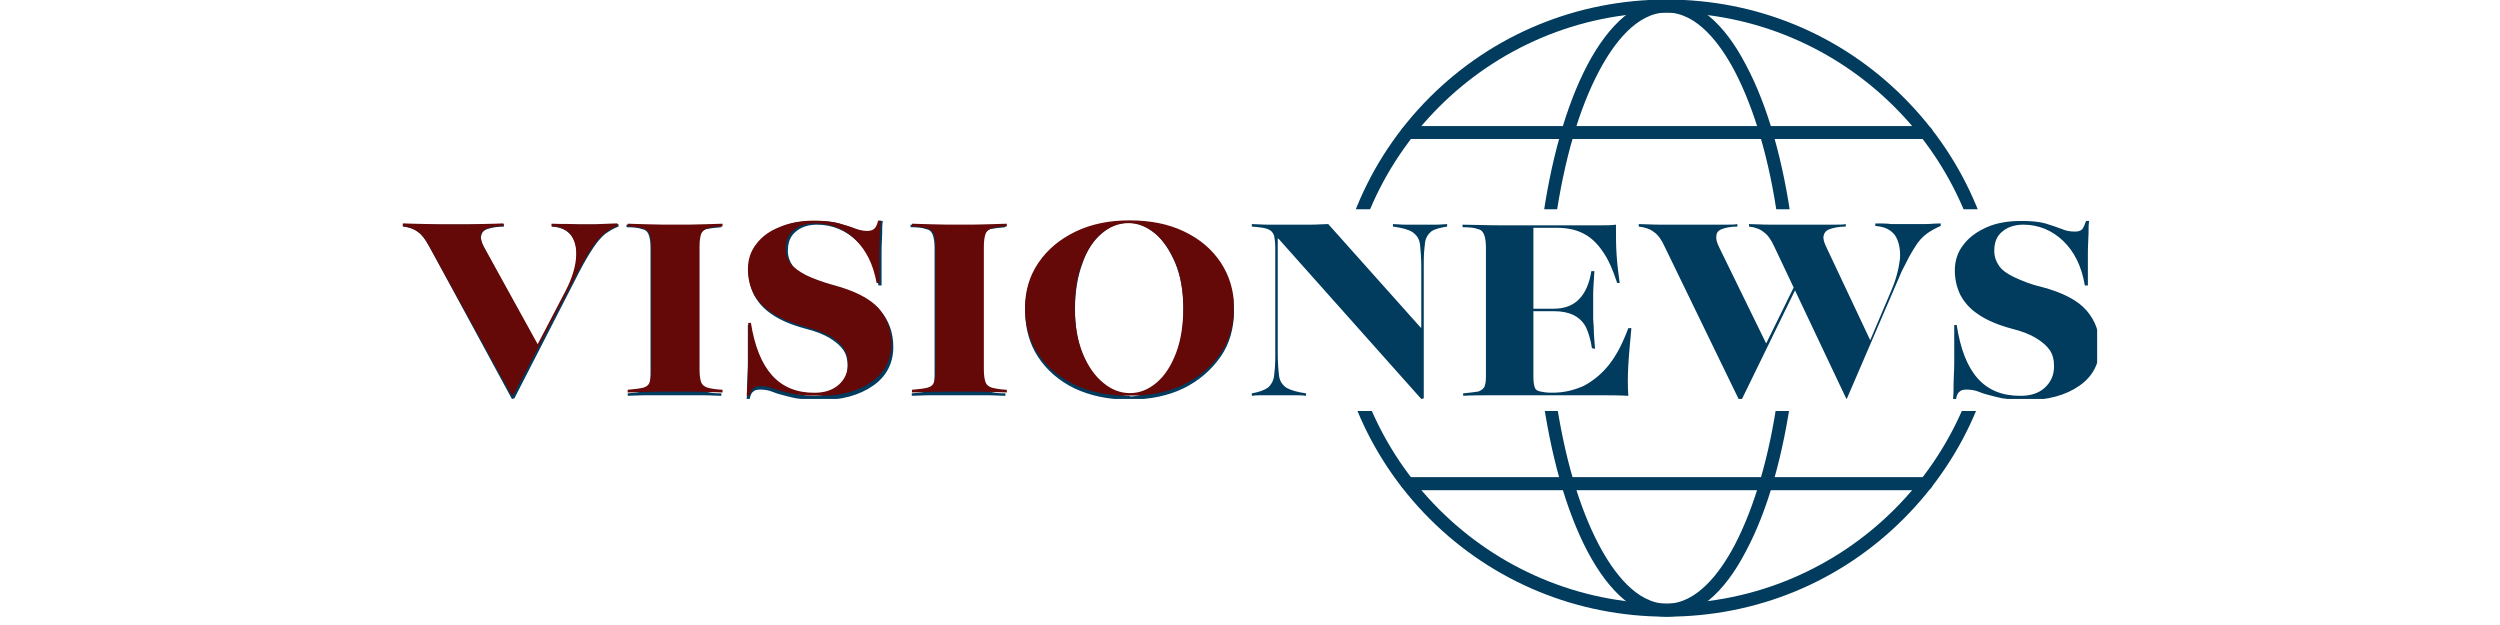 <svg xmlns="http://www.w3.org/2000/svg" xmlns:xlink="http://www.w3.org/1999/xlink" width="200" zoomAndPan="magnify" viewBox="0 0 150 37.5" height="50" preserveAspectRatio="xMidYMid meet" version="1.0"><defs><clipPath id="b10941e442"><path d="M 24.172 13.219 L 125.828 13.219 L 125.828 23.938 L 24.172 23.938 Z M 24.172 13.219 " clip-rule="nonzero"/></clipPath><clipPath id="b0282c2f8c"><path d="M 79.992 0 L 119.879 0 L 119.879 12.555 L 79.992 12.555 Z M 79.992 0 " clip-rule="nonzero"/></clipPath><clipPath id="5a41e609fc"><path d="M 92 0 L 108 0 L 108 12.555 L 92 12.555 Z M 92 0 " clip-rule="nonzero"/></clipPath><clipPath id="9fcd3f1e8f"><path d="M 79.992 24.66 L 119.879 24.66 L 119.879 37 L 79.992 37 Z M 79.992 24.66 " clip-rule="nonzero"/></clipPath><clipPath id="545f60a809"><path d="M 92 24.66 L 108 24.66 L 108 37 L 92 37 Z M 92 24.66 " clip-rule="nonzero"/></clipPath><clipPath id="122010b853"><path d="M 24.172 13.219 L 74.023 13.219 L 74.023 23.734 L 24.172 23.734 Z M 24.172 13.219 " clip-rule="nonzero"/></clipPath></defs><g clip-path="url(#b10941e442)"><path fill="#013b5d" d="M 30.715 23.938 L 25.762 14.797 C 25.539 14.383 25.316 14.082 25.094 13.934 C 24.875 13.746 24.578 13.633 24.172 13.594 L 24.172 13.445 C 24.504 13.445 24.945 13.48 25.465 13.48 C 25.98 13.48 26.609 13.48 27.277 13.48 C 27.867 13.48 28.461 13.48 29.012 13.48 C 29.566 13.48 29.977 13.445 30.234 13.445 L 30.234 13.594 C 29.789 13.594 29.492 13.668 29.234 13.746 C 29.012 13.82 28.902 13.969 28.867 14.16 C 28.828 14.348 28.902 14.574 29.051 14.875 L 32.305 20.855 L 32.008 21.305 L 33.969 17.543 C 34.336 16.828 34.523 16.191 34.594 15.59 C 34.633 14.984 34.559 14.535 34.301 14.16 C 34.043 13.82 33.672 13.633 33.117 13.594 L 33.117 13.445 C 33.523 13.445 33.82 13.445 34.113 13.48 C 34.375 13.48 34.594 13.48 34.816 13.48 C 35.004 13.48 35.223 13.48 35.41 13.48 C 35.668 13.48 35.926 13.48 36.184 13.48 C 36.445 13.48 36.738 13.445 37.109 13.445 L 37.109 13.594 C 36.812 13.707 36.555 13.859 36.297 14.047 C 36.074 14.234 35.816 14.535 35.594 14.875 C 35.371 15.211 35.074 15.699 34.781 16.266 L 30.863 23.902 Z M 37.664 23.75 L 37.664 23.602 C 38.105 23.562 38.402 23.523 38.59 23.488 C 38.773 23.41 38.922 23.301 38.957 23.148 C 39.031 22.961 39.031 22.734 39.031 22.359 L 39.031 14.875 C 39.031 14.535 38.996 14.273 38.922 14.082 C 38.848 13.895 38.734 13.781 38.516 13.746 C 38.328 13.668 37.996 13.633 37.59 13.633 L 37.59 13.48 C 37.887 13.48 38.293 13.52 38.809 13.52 C 39.289 13.52 39.883 13.52 40.512 13.52 C 41.102 13.52 41.656 13.52 42.137 13.52 C 42.617 13.52 42.988 13.48 43.281 13.48 L 43.281 13.633 C 42.875 13.668 42.582 13.707 42.359 13.746 C 42.172 13.82 42.027 13.934 41.988 14.082 C 41.914 14.273 41.914 14.496 41.914 14.875 L 41.914 22.359 C 41.914 22.699 41.953 22.961 41.988 23.148 C 42.062 23.336 42.172 23.449 42.359 23.488 C 42.543 23.562 42.84 23.602 43.281 23.602 L 43.281 23.75 C 42.988 23.75 42.617 23.715 42.137 23.715 C 41.656 23.715 41.102 23.715 40.512 23.715 C 39.844 23.715 39.289 23.715 38.809 23.715 C 38.328 23.715 37.922 23.75 37.59 23.75 Z M 48.977 23.977 C 48.348 23.977 47.828 23.938 47.422 23.824 C 47.016 23.715 46.648 23.637 46.387 23.523 C 46.129 23.41 45.871 23.375 45.613 23.375 C 45.426 23.375 45.277 23.41 45.203 23.488 C 45.094 23.562 45.02 23.715 44.984 23.938 L 44.797 23.938 C 44.836 23.676 44.836 23.375 44.836 23.035 C 44.836 22.699 44.871 22.246 44.871 21.719 C 44.871 21.156 44.871 20.441 44.871 19.5 L 45.02 19.5 C 45.242 20.93 45.648 21.984 46.277 22.699 C 46.906 23.41 47.754 23.75 48.828 23.75 C 49.457 23.75 49.938 23.602 50.305 23.262 C 50.676 22.922 50.859 22.508 50.859 21.984 C 50.859 21.605 50.785 21.27 50.602 21.004 C 50.418 20.742 50.16 20.516 49.789 20.289 C 49.418 20.062 48.938 19.875 48.348 19.727 C 47.496 19.5 46.793 19.199 46.312 18.859 C 45.797 18.523 45.465 18.109 45.242 17.695 C 45.02 17.242 44.91 16.754 44.91 16.227 C 44.91 15.625 45.094 15.098 45.426 14.684 C 45.758 14.234 46.238 13.895 46.832 13.633 C 47.422 13.367 48.125 13.258 48.902 13.258 C 49.457 13.258 49.938 13.293 50.344 13.406 C 50.715 13.52 51.047 13.633 51.34 13.746 C 51.602 13.859 51.859 13.895 52.117 13.895 C 52.301 13.895 52.449 13.859 52.562 13.746 C 52.637 13.633 52.711 13.48 52.781 13.258 L 52.969 13.258 C 52.93 13.48 52.93 13.707 52.93 14.008 C 52.93 14.273 52.895 14.648 52.895 15.137 C 52.895 15.625 52.895 16.266 52.895 17.129 L 52.711 17.129 C 52.523 16 52.082 15.098 51.414 14.461 C 50.75 13.82 49.938 13.48 49.012 13.48 C 48.496 13.48 48.051 13.633 47.754 13.895 C 47.422 14.16 47.273 14.535 47.273 15.062 C 47.273 15.398 47.387 15.699 47.57 15.965 C 47.754 16.227 48.09 16.453 48.496 16.641 C 48.902 16.828 49.418 17.055 50.086 17.207 C 51.379 17.543 52.301 18.031 52.82 18.637 C 53.336 19.238 53.598 19.953 53.598 20.816 C 53.598 21.793 53.191 22.586 52.375 23.148 C 51.562 23.715 50.492 24.016 49.125 24.016 Z M 54.707 23.75 L 54.707 23.602 C 55.148 23.562 55.445 23.523 55.629 23.488 C 55.812 23.41 55.961 23.301 56 23.148 C 56.074 22.961 56.074 22.734 56.074 22.359 L 56.074 14.875 C 56.074 14.535 56.035 14.273 55.961 14.082 C 55.887 13.895 55.777 13.781 55.555 13.746 C 55.371 13.668 55.039 13.633 54.633 13.633 L 54.633 13.48 C 54.926 13.48 55.332 13.52 55.852 13.52 C 56.332 13.52 56.922 13.52 57.551 13.52 C 58.145 13.52 58.699 13.52 59.18 13.52 C 59.66 13.52 60.027 13.48 60.324 13.48 L 60.324 13.633 C 59.918 13.668 59.621 13.707 59.398 13.746 C 59.215 13.82 59.066 13.934 59.031 14.082 C 58.957 14.273 58.957 14.496 58.957 14.875 L 58.957 22.359 C 58.957 22.699 58.992 22.961 59.031 23.148 C 59.105 23.336 59.215 23.449 59.398 23.488 C 59.586 23.562 59.879 23.602 60.324 23.602 L 60.324 23.75 C 60.027 23.75 59.66 23.715 59.18 23.715 C 58.699 23.715 58.145 23.715 57.551 23.715 C 56.887 23.715 56.332 23.715 55.852 23.715 C 55.371 23.715 54.965 23.75 54.633 23.75 Z M 67.754 23.977 C 66.496 23.977 65.426 23.75 64.465 23.301 C 63.539 22.848 62.801 22.207 62.285 21.418 C 61.766 20.629 61.508 19.688 61.508 18.637 C 61.508 17.582 61.766 16.641 62.32 15.852 C 62.875 15.062 63.613 14.422 64.539 13.969 C 65.5 13.52 66.57 13.293 67.754 13.293 C 69.012 13.293 70.082 13.52 71.043 13.969 C 71.969 14.422 72.707 15.062 73.227 15.852 C 73.742 16.641 74.039 17.582 74.039 18.637 C 74.039 19.688 73.781 20.629 73.227 21.418 C 72.672 22.207 71.934 22.848 71.008 23.301 C 70.082 23.75 68.973 23.977 67.754 23.977 Z M 67.793 23.789 C 68.383 23.789 68.902 23.562 69.383 23.148 C 69.863 22.734 70.27 22.133 70.562 21.344 C 70.859 20.555 71.008 19.652 71.008 18.598 C 71.008 17.543 70.859 16.605 70.527 15.812 C 70.195 15.023 69.789 14.422 69.309 14.008 C 68.789 13.594 68.273 13.367 67.719 13.367 C 67.125 13.367 66.57 13.594 66.09 14.008 C 65.609 14.422 65.203 15.023 64.945 15.812 C 64.648 16.605 64.5 17.508 64.5 18.559 C 64.5 19.613 64.648 20.555 64.98 21.305 C 65.316 22.094 65.723 22.699 66.203 23.109 C 66.719 23.523 67.238 23.75 67.793 23.75 Z M 85.277 23.938 L 76.699 14.309 L 76.664 14.309 L 76.664 21.156 C 76.664 21.719 76.699 22.172 76.738 22.508 C 76.773 22.848 76.922 23.074 77.18 23.262 C 77.441 23.41 77.809 23.523 78.363 23.602 L 78.363 23.75 C 78.18 23.715 77.883 23.715 77.586 23.715 C 77.254 23.715 76.922 23.715 76.625 23.715 C 76.258 23.715 76 23.715 75.777 23.715 C 75.555 23.715 75.332 23.715 75.109 23.75 L 75.109 23.602 C 75.555 23.523 75.852 23.41 76.07 23.262 C 76.258 23.109 76.406 22.848 76.441 22.586 C 76.48 22.285 76.516 21.906 76.516 21.457 L 76.516 14.875 C 76.516 14.535 76.48 14.309 76.441 14.121 C 76.367 13.934 76.258 13.82 76.07 13.746 C 75.887 13.668 75.555 13.633 75.109 13.594 L 75.109 13.445 C 75.371 13.445 75.703 13.48 76.109 13.48 C 76.516 13.48 76.922 13.48 77.328 13.48 C 77.809 13.48 78.215 13.48 78.621 13.48 C 79.031 13.48 79.398 13.445 79.695 13.445 L 85.238 19.652 L 85.277 19.652 L 85.277 16.039 C 85.277 15.477 85.238 15.023 85.203 14.684 C 85.164 14.348 85.02 14.121 84.758 13.934 C 84.539 13.781 84.129 13.668 83.578 13.594 L 83.578 13.445 C 83.762 13.445 84.02 13.48 84.352 13.48 C 84.684 13.48 84.98 13.48 85.312 13.48 C 85.609 13.48 85.867 13.48 86.164 13.48 C 86.461 13.48 86.68 13.445 86.828 13.445 L 86.828 13.594 C 86.387 13.668 86.055 13.746 85.867 13.895 C 85.684 14.047 85.535 14.273 85.5 14.574 C 85.461 14.875 85.426 15.25 85.426 15.738 L 85.426 23.902 Z M 87.789 23.75 L 87.789 23.602 C 88.195 23.562 88.531 23.523 88.715 23.488 C 88.898 23.41 89.047 23.301 89.086 23.148 C 89.156 22.961 89.156 22.734 89.156 22.359 L 89.156 14.875 C 89.156 14.535 89.121 14.273 89.047 14.082 C 88.973 13.895 88.863 13.781 88.676 13.746 C 88.492 13.668 88.195 13.633 87.754 13.633 L 87.754 13.48 C 88.344 13.48 89.121 13.52 90.082 13.52 C 91.043 13.52 92.152 13.52 93.484 13.52 C 93.965 13.52 94.406 13.52 94.812 13.52 C 95.223 13.52 95.629 13.52 95.996 13.52 C 96.367 13.52 96.664 13.52 96.957 13.48 C 96.957 14.121 96.957 14.723 96.996 15.289 C 97.031 15.852 97.105 16.414 97.18 16.98 L 97.031 16.98 C 96.773 16.191 96.477 15.512 96.145 15.062 C 95.812 14.574 95.441 14.234 95 14.008 C 94.555 13.781 94.039 13.668 93.41 13.668 L 92.004 13.668 L 92.004 22.66 C 92.004 22.922 92.043 23.109 92.078 23.223 C 92.117 23.375 92.227 23.449 92.41 23.488 C 92.559 23.523 92.781 23.562 93.078 23.562 L 93.152 23.562 C 93.852 23.562 94.445 23.41 95.035 23.148 C 95.59 22.848 96.109 22.434 96.551 21.871 C 96.996 21.305 97.363 20.59 97.699 19.688 L 97.883 19.688 C 97.809 20.516 97.734 21.27 97.699 21.906 C 97.66 22.586 97.66 23.188 97.699 23.75 C 97.145 23.715 96.516 23.715 95.773 23.715 C 95.074 23.715 94.223 23.715 93.223 23.715 C 91.969 23.715 90.895 23.715 89.973 23.715 C 89.047 23.715 88.309 23.715 87.715 23.75 Z M 91.598 18.672 L 91.598 18.523 L 95.184 18.523 L 95.184 18.672 Z M 95.516 20.891 C 95.441 20.363 95.293 19.914 95.148 19.613 C 94.961 19.273 94.703 19.047 94.406 18.898 C 94.074 18.746 93.707 18.672 93.223 18.672 L 93.223 18.523 C 93.852 18.523 94.371 18.336 94.738 17.957 C 95.109 17.582 95.367 17.016 95.48 16.266 L 95.664 16.266 C 95.629 16.867 95.59 17.355 95.59 17.656 C 95.59 17.996 95.59 18.297 95.59 18.598 C 95.59 18.746 95.59 18.938 95.59 19.125 C 95.59 19.312 95.629 19.539 95.629 19.801 C 95.629 20.062 95.664 20.441 95.703 20.93 Z M 110.785 23.938 L 106.457 14.797 C 106.273 14.383 106.051 14.082 105.832 13.934 C 105.609 13.746 105.312 13.633 104.941 13.594 L 104.941 13.445 C 105.277 13.445 105.684 13.48 106.238 13.48 C 106.793 13.48 107.309 13.48 107.828 13.48 C 108.195 13.48 108.566 13.48 108.934 13.48 C 109.305 13.48 109.676 13.48 110.008 13.48 C 110.34 13.48 110.598 13.48 110.746 13.445 L 110.746 13.594 C 110.34 13.594 110.008 13.668 109.785 13.746 C 109.562 13.82 109.453 13.969 109.414 14.16 C 109.379 14.348 109.453 14.574 109.602 14.875 L 112.262 20.516 L 111.93 21.078 L 113.445 17.508 C 113.777 16.754 113.926 16.113 114 15.512 C 114.035 14.949 113.926 14.461 113.703 14.121 C 113.445 13.781 113.074 13.594 112.52 13.559 L 112.52 13.406 C 112.891 13.406 113.223 13.406 113.48 13.445 C 113.742 13.445 114 13.445 114.184 13.445 C 114.406 13.445 114.59 13.445 114.777 13.445 C 114.996 13.445 115.258 13.445 115.516 13.445 C 115.773 13.445 116.07 13.406 116.441 13.406 L 116.441 13.559 C 116.18 13.668 115.887 13.82 115.625 14.008 C 115.367 14.195 115.109 14.461 114.887 14.836 C 114.664 15.176 114.406 15.664 114.109 16.266 L 110.82 23.902 Z M 104.316 23.938 L 99.879 14.797 C 99.695 14.383 99.473 14.082 99.25 13.934 C 99.027 13.746 98.695 13.633 98.324 13.594 L 98.324 13.445 C 98.66 13.445 99.102 13.48 99.656 13.48 C 100.211 13.48 100.766 13.48 101.285 13.48 C 101.652 13.48 102.023 13.48 102.391 13.48 C 102.762 13.48 103.133 13.48 103.465 13.48 C 103.797 13.48 104.055 13.48 104.242 13.445 L 104.242 13.594 C 103.832 13.594 103.5 13.668 103.316 13.746 C 103.094 13.82 102.984 13.969 102.984 14.16 C 102.945 14.348 103.02 14.574 103.168 14.875 L 106.016 20.703 L 105.719 21.117 L 107.828 16.828 L 107.898 17.016 L 104.5 23.977 Z M 121.355 23.977 C 120.727 23.977 120.211 23.938 119.805 23.824 C 119.398 23.715 119.027 23.637 118.77 23.523 C 118.508 23.41 118.25 23.375 117.992 23.375 C 117.809 23.375 117.66 23.41 117.586 23.488 C 117.473 23.562 117.402 23.715 117.363 23.938 L 117.18 23.938 C 117.215 23.676 117.215 23.375 117.215 23.035 C 117.215 22.699 117.254 22.246 117.254 21.719 C 117.254 21.156 117.254 20.441 117.254 19.5 L 117.402 19.5 C 117.621 20.93 118.027 21.984 118.656 22.699 C 119.285 23.41 120.137 23.75 121.207 23.75 C 121.836 23.75 122.316 23.602 122.688 23.262 C 123.055 22.922 123.242 22.508 123.242 21.984 C 123.242 21.605 123.168 21.27 122.984 21.004 C 122.797 20.742 122.539 20.516 122.168 20.289 C 121.801 20.062 121.32 19.875 120.727 19.727 C 119.879 19.5 119.176 19.199 118.695 18.859 C 118.176 18.523 117.844 18.109 117.621 17.695 C 117.402 17.242 117.289 16.754 117.289 16.227 C 117.289 15.625 117.473 15.098 117.809 14.684 C 118.141 14.234 118.621 13.895 119.211 13.633 C 119.805 13.367 120.504 13.258 121.281 13.258 C 121.836 13.258 122.316 13.293 122.723 13.406 C 123.094 13.52 123.426 13.633 123.723 13.746 C 123.98 13.859 124.238 13.895 124.5 13.895 C 124.684 13.895 124.832 13.859 124.941 13.746 C 125.016 13.633 125.09 13.48 125.164 13.258 L 125.348 13.258 C 125.312 13.48 125.312 13.707 125.312 14.008 C 125.312 14.273 125.273 14.648 125.273 15.137 C 125.273 15.625 125.273 16.266 125.273 17.129 L 125.09 17.129 C 124.906 16 124.461 15.098 123.797 14.461 C 123.129 13.82 122.316 13.48 121.395 13.48 C 120.875 13.48 120.434 13.633 120.137 13.895 C 119.805 14.16 119.656 14.535 119.656 15.062 C 119.656 15.398 119.766 15.699 119.953 15.965 C 120.137 16.227 120.469 16.453 120.875 16.641 C 121.281 16.828 121.801 17.055 122.465 17.207 C 123.758 17.543 124.684 18.031 125.199 18.637 C 125.719 19.238 125.977 19.953 125.977 20.816 C 125.977 21.793 125.57 22.586 124.758 23.148 C 123.945 23.715 122.871 24.016 121.504 24.016 Z M 121.355 23.977 " fill-opacity="1" fill-rule="nonzero"/></g><g clip-path="url(#b0282c2f8c)"><path fill="#013b5d" d="M 100 40.168 C 94.648 40.168 89.578 38.07 85.781 34.273 C 81.988 30.48 79.914 25.434 79.914 20.059 C 79.914 14.707 81.988 9.637 85.781 5.84 C 89.578 2.047 94.648 -0.027 100 -0.027 C 105.375 -0.027 110.422 2.047 114.215 5.84 C 118.012 9.637 120.109 14.707 120.109 20.059 C 120.109 25.434 118.012 30.48 114.215 34.273 C 110.422 38.07 105.375 40.168 100 40.168 Z M 100 0.75 C 89.344 0.75 80.691 9.402 80.691 20.059 C 80.691 30.715 89.344 39.391 100 39.391 C 110.656 39.391 119.332 30.715 119.332 20.059 C 119.332 9.402 110.656 0.75 100 0.75 Z M 100 0.75 " fill-opacity="1" fill-rule="evenodd"/></g><path fill="#013b5d" d="M 115.562 8.34 L 84.461 8.34 C 84.25 8.34 84.062 8.176 84.062 7.941 C 84.062 7.727 84.25 7.562 84.461 7.562 L 115.562 7.562 C 115.773 7.562 115.961 7.727 115.961 7.941 C 115.961 8.176 115.773 8.34 115.562 8.34 Z M 115.562 8.34 " fill-opacity="1" fill-rule="evenodd"/><g clip-path="url(#5a41e609fc)"><path fill="#013b5d" d="M 100 40.168 C 96.418 40.168 93.352 34.32 92.383 25.598 C 92.359 25.48 92.41 25.363 92.48 25.293 C 92.551 25.199 92.668 25.152 92.762 25.152 L 107.238 25.152 C 107.355 25.152 107.473 25.199 107.543 25.293 C 107.617 25.363 107.641 25.48 107.641 25.598 C 106.672 34.32 103.605 40.168 100 40.168 Z M 93.211 25.953 C 93.656 29.75 94.578 33.145 95.805 35.57 C 97.031 38.023 98.516 39.391 100 39.391 C 101.484 39.391 102.996 38.023 104.219 35.57 C 105.445 33.145 106.344 29.75 106.812 25.953 Z M 107.145 14 C 107.121 14 107.121 14 107.121 14 L 92.879 14 C 92.762 14 92.668 13.953 92.598 13.883 C 92.527 13.785 92.48 13.668 92.504 13.574 C 93.02 9.684 93.965 6.336 95.238 3.906 C 96.605 1.316 98.254 -0.027 100 -0.027 C 101.77 -0.027 103.418 1.316 104.762 3.906 C 106.059 6.336 107.004 9.66 107.52 13.527 C 107.52 13.551 107.52 13.574 107.52 13.621 C 107.52 13.832 107.355 14 107.145 14 Z M 93.328 13.223 L 106.672 13.223 C 106.176 9.613 105.258 6.523 104.078 4.262 C 103.23 2.66 101.84 0.75 100 0.75 C 98.184 0.75 96.793 2.66 95.945 4.262 C 94.742 6.523 93.848 9.613 93.328 13.223 Z M 93.328 13.223 " fill-opacity="1" fill-rule="evenodd"/></g><g clip-path="url(#9fcd3f1e8f)"><path fill="#013b5d" d="M 100 -3.199 C 94.648 -3.199 89.578 -1.102 85.781 2.695 C 81.988 6.492 79.914 11.539 79.914 16.914 C 79.914 22.266 81.988 27.332 85.781 31.129 C 89.578 34.926 94.648 37 100 37 C 105.375 37 110.422 34.926 114.215 31.129 C 118.012 27.332 120.109 22.266 120.109 16.914 C 120.109 11.539 118.012 6.492 114.215 2.695 C 110.422 -1.102 105.375 -3.199 100 -3.199 Z M 100 36.223 C 89.344 36.223 80.691 27.57 80.691 16.914 C 80.691 6.258 89.344 -2.422 100 -2.422 C 110.656 -2.422 119.332 6.258 119.332 16.914 C 119.332 27.57 110.656 36.223 100 36.223 Z M 100 36.223 " fill-opacity="1" fill-rule="evenodd"/></g><path fill="#013b5d" d="M 115.562 28.629 L 84.461 28.629 C 84.25 28.629 84.062 28.797 84.062 29.031 C 84.062 29.242 84.25 29.41 84.461 29.41 L 115.562 29.41 C 115.773 29.41 115.961 29.242 115.961 29.031 C 115.961 28.797 115.773 28.629 115.562 28.629 Z M 115.562 28.629 " fill-opacity="1" fill-rule="evenodd"/><g clip-path="url(#545f60a809)"><path fill="#013b5d" d="M 100 -3.199 C 96.418 -3.199 93.352 2.648 92.383 11.371 C 92.359 11.492 92.41 11.609 92.48 11.68 C 92.551 11.773 92.668 11.82 92.762 11.82 L 107.238 11.82 C 107.355 11.82 107.473 11.773 107.543 11.68 C 107.617 11.609 107.641 11.492 107.641 11.371 C 106.672 2.648 103.605 -3.199 100 -3.199 Z M 93.211 11.02 C 93.656 7.223 94.578 3.828 95.805 1.398 C 97.031 -1.051 98.516 -2.422 100 -2.422 C 101.484 -2.422 102.996 -1.051 104.219 1.398 C 105.445 3.828 106.344 7.223 106.812 11.02 Z M 107.145 22.973 C 107.121 22.973 107.121 22.973 107.121 22.973 L 92.879 22.973 C 92.762 22.973 92.668 23.02 92.598 23.09 C 92.527 23.184 92.48 23.301 92.504 23.398 C 93.02 27.285 93.965 30.633 95.238 33.062 C 96.605 35.656 98.254 37 100 37 C 101.77 37 103.418 35.656 104.762 33.062 C 106.059 30.633 107.004 27.309 107.52 23.445 C 107.52 23.422 107.52 23.398 107.52 23.348 C 107.52 23.137 107.355 22.973 107.145 22.973 Z M 93.328 23.75 L 106.672 23.75 C 106.176 27.359 105.258 30.445 104.078 32.711 C 103.23 34.312 101.84 36.223 100 36.223 C 98.184 36.223 96.793 34.312 95.945 32.711 C 94.742 30.445 93.848 27.359 93.328 23.75 Z M 93.328 23.75 " fill-opacity="1" fill-rule="evenodd"/></g><g clip-path="url(#122010b853)"><path fill="#650808" d="M 30.699 23.73 L 25.75 14.777 C 25.531 14.363 25.312 14.07 25.078 13.91 C 24.859 13.746 24.551 13.637 24.172 13.566 L 24.172 13.402 C 24.496 13.422 24.934 13.422 25.457 13.438 C 25.984 13.457 26.602 13.457 27.27 13.457 C 27.871 13.457 28.449 13.457 29.012 13.438 C 29.574 13.422 29.973 13.422 30.207 13.402 L 30.207 13.566 C 29.773 13.582 29.445 13.621 29.23 13.711 C 29.012 13.801 28.883 13.945 28.848 14.125 C 28.828 14.309 28.883 14.543 29.047 14.832 L 32.293 20.711 L 32.004 21.145 L 33.941 17.438 C 34.305 16.73 34.504 16.098 34.559 15.52 C 34.613 14.941 34.523 14.488 34.27 14.125 C 34.031 13.781 33.633 13.602 33.09 13.582 L 33.09 13.422 C 33.488 13.438 33.816 13.438 34.07 13.438 C 34.324 13.438 34.559 13.457 34.758 13.457 C 34.957 13.457 35.156 13.457 35.34 13.457 C 35.594 13.457 35.848 13.457 36.102 13.438 C 36.352 13.422 36.66 13.422 37.043 13.402 L 37.043 13.566 C 36.754 13.676 36.48 13.82 36.246 14.02 C 36.008 14.215 35.773 14.488 35.539 14.832 C 35.301 15.176 35.031 15.645 34.723 16.207 L 30.805 23.691 Z M 37.66 23.547 L 37.66 23.387 C 38.094 23.348 38.402 23.312 38.602 23.258 C 38.801 23.203 38.93 23.098 38.98 22.914 C 39.035 22.754 39.074 22.5 39.074 22.156 L 39.074 14.812 C 39.074 14.469 39.035 14.215 38.98 14.055 C 38.93 13.891 38.781 13.766 38.582 13.711 C 38.383 13.656 38.074 13.602 37.66 13.582 L 37.66 13.422 C 37.969 13.438 38.367 13.438 38.855 13.457 C 39.344 13.477 39.926 13.477 40.578 13.477 C 41.176 13.477 41.703 13.477 42.191 13.457 C 42.68 13.438 43.062 13.438 43.352 13.422 L 43.352 13.582 C 42.934 13.602 42.645 13.637 42.445 13.711 C 42.246 13.766 42.117 13.891 42.062 14.055 C 42.008 14.215 41.973 14.469 41.973 14.812 L 41.973 22.156 C 41.973 22.5 42.008 22.754 42.062 22.914 C 42.117 23.078 42.246 23.188 42.445 23.258 C 42.645 23.312 42.953 23.367 43.352 23.387 L 43.352 23.547 C 43.062 23.531 42.68 23.531 42.191 23.512 C 41.703 23.496 41.176 23.496 40.578 23.496 C 39.926 23.496 39.363 23.496 38.855 23.512 C 38.367 23.531 37.949 23.531 37.66 23.547 Z M 48.988 23.746 C 48.371 23.746 47.848 23.691 47.43 23.602 C 47.012 23.512 46.668 23.402 46.398 23.312 C 46.125 23.203 45.871 23.168 45.617 23.168 C 45.438 23.168 45.289 23.203 45.199 23.297 C 45.109 23.387 45.039 23.531 44.965 23.73 L 44.801 23.73 C 44.82 23.457 44.836 23.168 44.855 22.844 C 44.875 22.52 44.875 22.082 44.891 21.543 C 44.891 21 44.891 20.273 44.891 19.371 L 45.055 19.371 C 45.273 20.762 45.691 21.812 46.324 22.52 C 46.957 23.223 47.793 23.566 48.863 23.566 C 49.48 23.566 49.969 23.402 50.332 23.078 C 50.691 22.754 50.875 22.336 50.875 21.812 C 50.875 21.434 50.785 21.125 50.602 20.855 C 50.422 20.602 50.148 20.367 49.77 20.148 C 49.387 19.949 48.918 19.77 48.32 19.605 C 47.465 19.371 46.777 19.082 46.27 18.738 C 45.762 18.395 45.418 18.016 45.199 17.582 C 44.984 17.145 44.875 16.676 44.875 16.152 C 44.875 15.574 45.039 15.066 45.383 14.633 C 45.707 14.199 46.18 13.855 46.777 13.621 C 47.375 13.367 48.066 13.238 48.844 13.238 C 49.426 13.238 49.895 13.293 50.277 13.387 C 50.656 13.492 50.984 13.582 51.254 13.691 C 51.527 13.801 51.781 13.855 52.035 13.855 C 52.234 13.855 52.379 13.801 52.469 13.711 C 52.562 13.621 52.633 13.457 52.688 13.238 L 52.852 13.238 C 52.832 13.457 52.812 13.691 52.797 13.965 C 52.777 14.215 52.777 14.598 52.762 15.047 C 52.762 15.52 52.762 16.168 52.762 16.984 L 52.598 16.984 C 52.398 15.863 51.961 14.996 51.309 14.363 C 50.656 13.727 49.84 13.402 48.898 13.402 C 48.371 13.402 47.957 13.531 47.629 13.801 C 47.305 14.055 47.141 14.434 47.141 14.941 C 47.141 15.266 47.25 15.574 47.449 15.828 C 47.648 16.078 47.957 16.297 48.371 16.512 C 48.789 16.711 49.316 16.91 49.969 17.094 C 51.273 17.438 52.18 17.906 52.707 18.484 C 53.215 19.062 53.484 19.785 53.484 20.617 C 53.484 21.594 53.086 22.355 52.289 22.914 C 51.492 23.477 50.402 23.766 49.027 23.766 Z M 54.719 23.547 L 54.719 23.387 C 55.152 23.348 55.461 23.312 55.66 23.258 C 55.859 23.203 55.988 23.098 56.043 22.914 C 56.098 22.754 56.133 22.5 56.133 22.156 L 56.133 14.812 C 56.133 14.469 56.098 14.215 56.043 14.055 C 55.988 13.891 55.844 13.766 55.641 13.711 C 55.441 13.656 55.137 13.602 54.719 13.582 L 54.719 13.422 C 55.027 13.438 55.426 13.438 55.914 13.457 C 56.402 13.477 56.984 13.477 57.637 13.477 C 58.234 13.477 58.762 13.477 59.25 13.457 C 59.738 13.438 60.121 13.438 60.41 13.422 L 60.41 13.582 C 59.992 13.602 59.703 13.637 59.504 13.711 C 59.305 13.766 59.176 13.891 59.125 14.055 C 59.07 14.215 59.031 14.469 59.031 14.812 L 59.031 22.156 C 59.031 22.5 59.07 22.754 59.125 22.914 C 59.176 23.078 59.305 23.188 59.504 23.258 C 59.703 23.312 60.012 23.367 60.41 23.387 L 60.41 23.547 C 60.121 23.531 59.738 23.531 59.25 23.512 C 58.762 23.496 58.234 23.496 57.637 23.496 C 56.984 23.496 56.422 23.496 55.914 23.512 C 55.426 23.531 55.008 23.531 54.719 23.547 Z M 67.754 23.746 C 66.52 23.746 65.414 23.531 64.473 23.078 C 63.527 22.625 62.805 22.012 62.277 21.215 C 61.75 20.418 61.5 19.516 61.5 18.484 C 61.5 17.453 61.77 16.551 62.312 15.754 C 62.859 14.957 63.602 14.344 64.543 13.891 C 65.488 13.438 66.555 13.223 67.77 13.223 C 69.023 13.223 70.109 13.438 71.051 13.891 C 71.996 14.344 72.719 14.957 73.246 15.754 C 73.77 16.551 74.043 17.453 74.043 18.484 C 74.043 19.516 73.77 20.418 73.227 21.215 C 72.684 22.012 71.941 22.625 71.016 23.078 C 70.074 23.531 68.984 23.746 67.77 23.746 Z M 67.809 23.586 C 68.387 23.586 68.914 23.367 69.402 22.953 C 69.891 22.535 70.273 21.938 70.562 21.18 C 70.852 20.418 70.996 19.516 70.996 18.484 C 70.996 17.438 70.836 16.531 70.527 15.773 C 70.199 15.012 69.801 14.414 69.293 14 C 68.785 13.582 68.262 13.387 67.699 13.387 C 67.102 13.387 66.574 13.602 66.086 14.02 C 65.594 14.434 65.215 15.031 64.926 15.789 C 64.633 16.551 64.488 17.453 64.488 18.484 C 64.488 19.516 64.652 20.418 64.961 21.199 C 65.27 21.957 65.688 22.555 66.195 22.969 C 66.699 23.387 67.227 23.586 67.789 23.586 Z M 67.809 23.586 " fill-opacity="1" fill-rule="nonzero"/></g></svg>